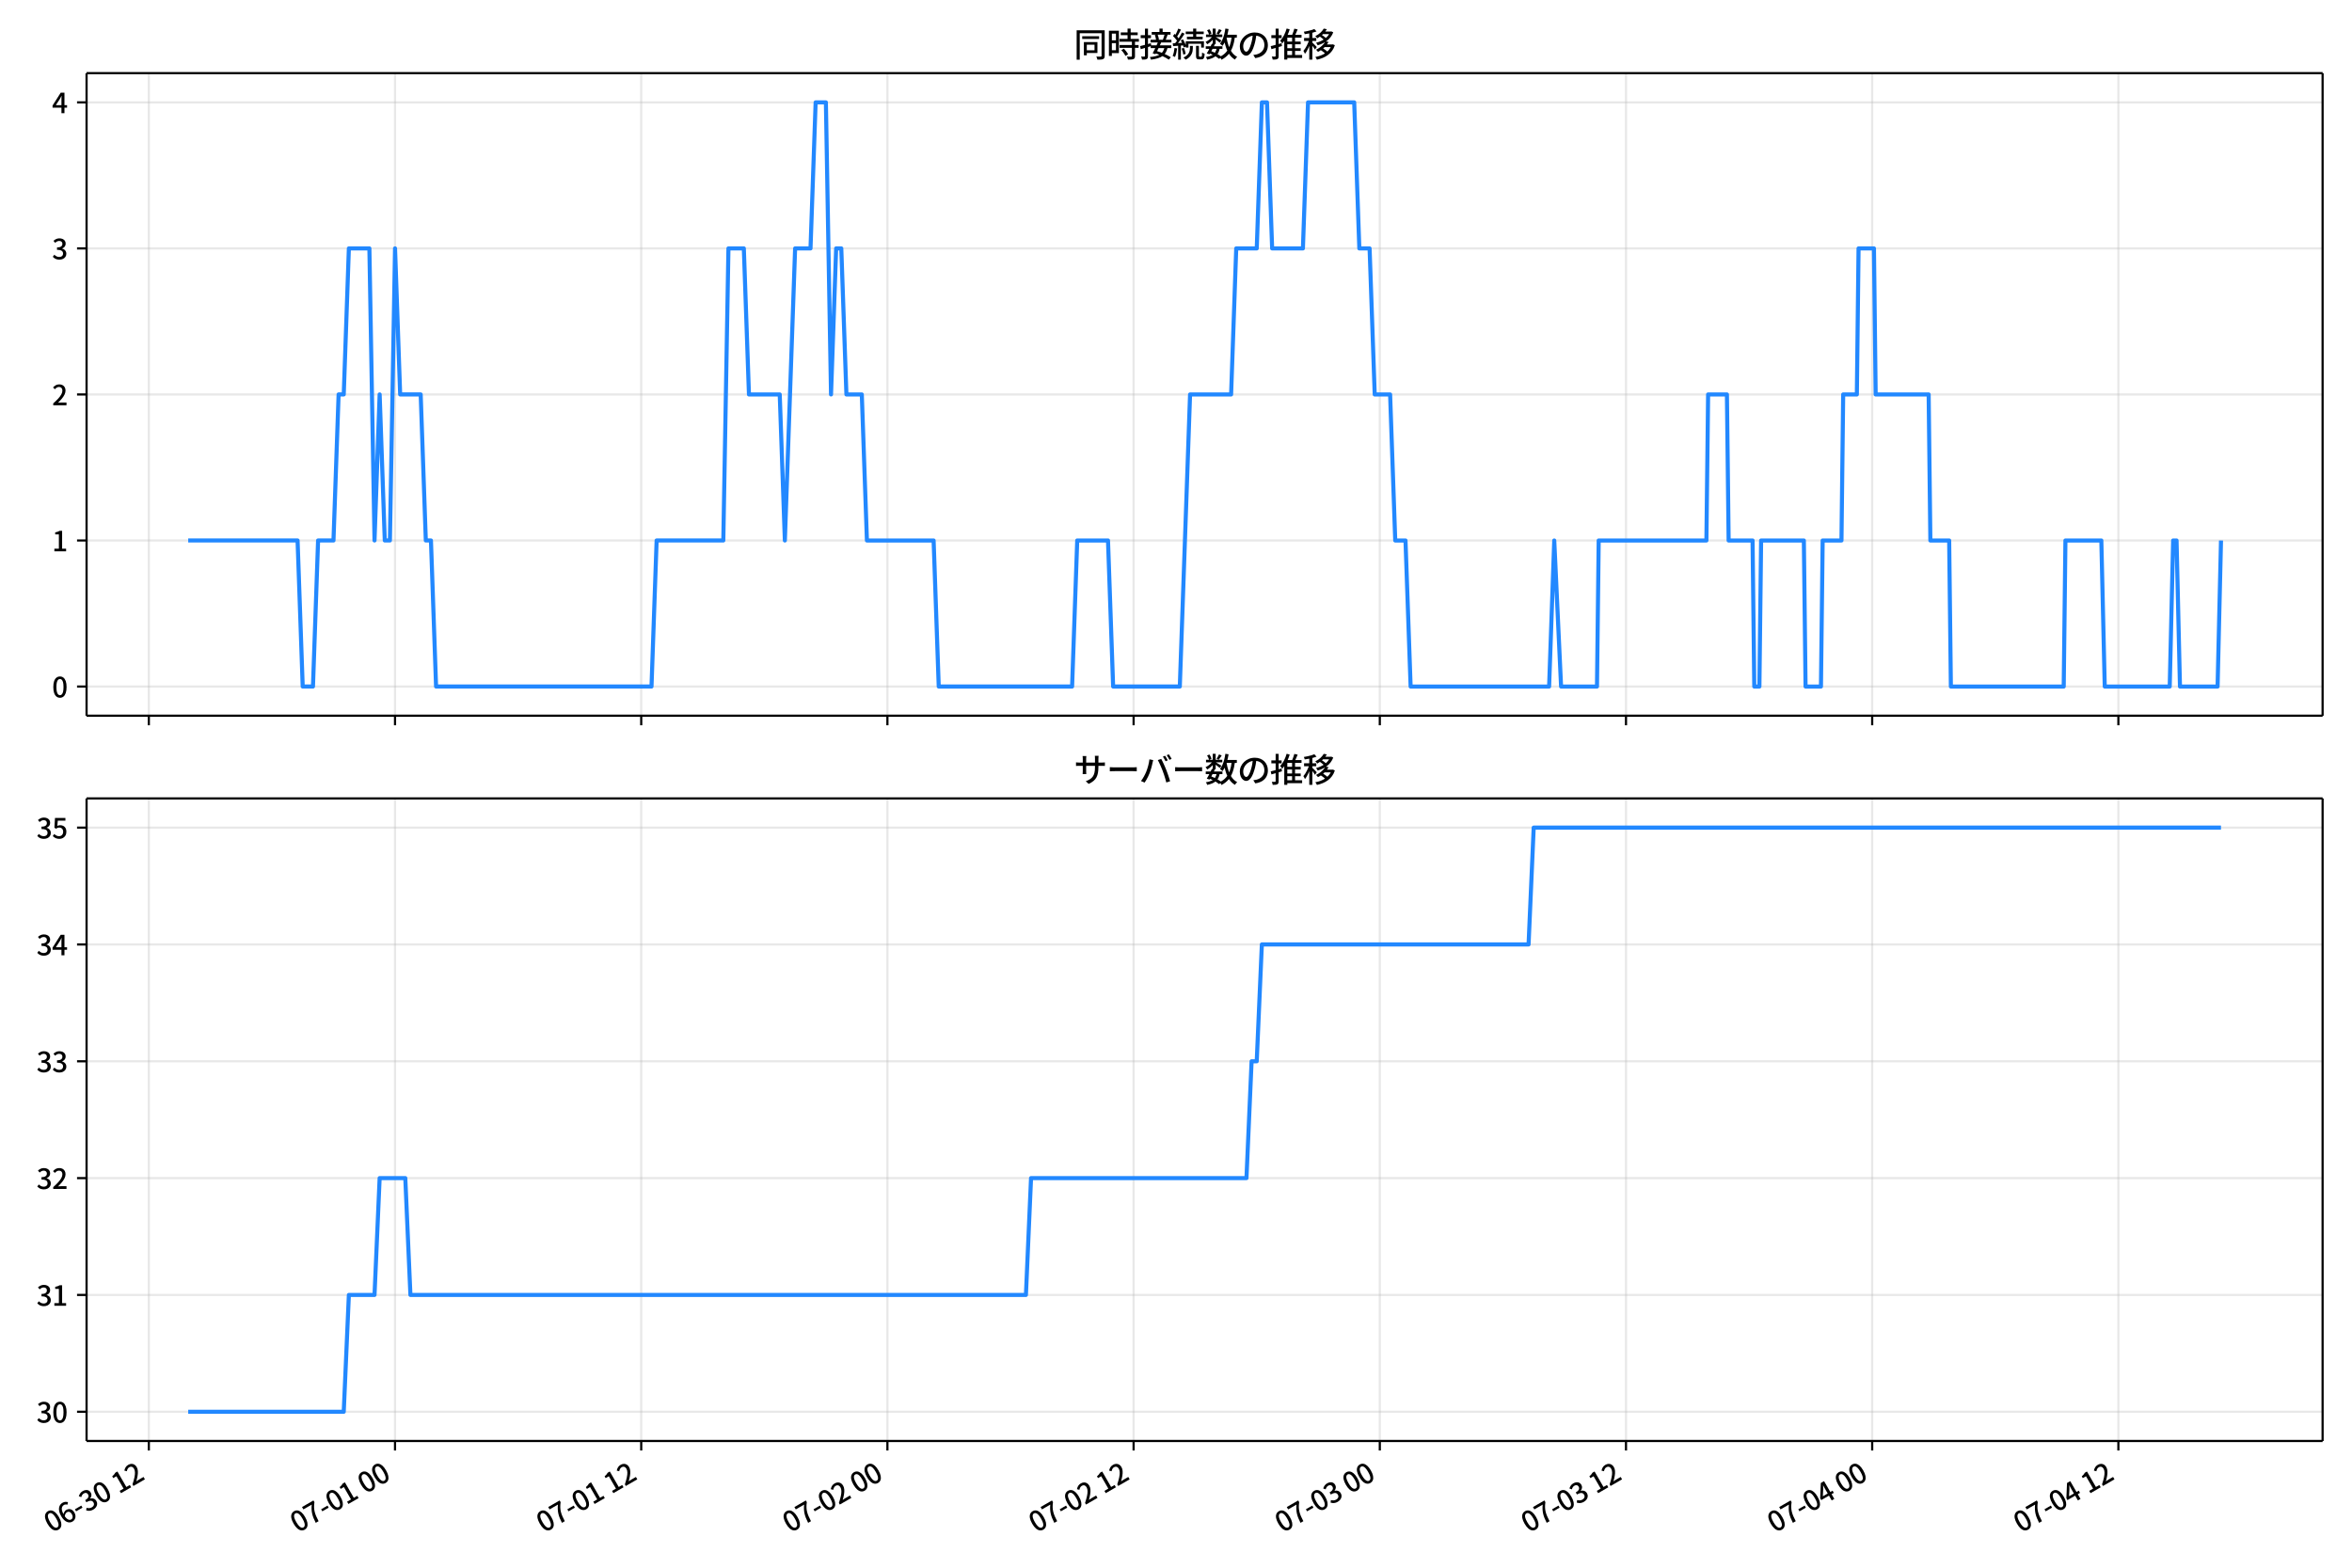 <!DOCTYPE svg  PUBLIC '-//W3C//DTD SVG 1.1//EN'  'http://www.w3.org/Graphics/SVG/1.1/DTD/svg11.dtd'>
<svg version="1.1" viewBox="0 0 864 576" xmlns="http://www.w3.org/2000/svg" xmlns:xlink="http://www.w3.org/1999/xlink">
 <defs>
  <style type="text/css">*{stroke-linejoin: round; stroke-linecap: butt}</style>
 </defs>
 <g id="y">
  <g id="z">
   <path d="m0 576h864v-576h-864z" fill="#fff"/>
  </g>
  <g id="aa">
   <g id="ab">
    <path d="m31.801 262.97h821.4v-236.09h-821.4z" fill="#fff"/>
   </g>
   <g id="ac">
    <g id="ad">
     <g id="ae">
      <path d="m54.673 262.97v-236.09" clip-path="url(#d)" fill="none" stroke="#b0b0b0" stroke-linecap="square" stroke-opacity=".3" stroke-width=".8"/>
     </g>
     <g id="af">
      <defs>
       <path id="b" d="m0 0v3.5" stroke="#000" stroke-width=".8"/>
      </defs>
      <use x="54.673" y="262.973" stroke="#000000" stroke-width=".8" xlink:href="#b"/>
     </g>
    </g>
    <g id="ag">
     <g id="ah">
      <path d="m145.11 262.97v-236.09" clip-path="url(#d)" fill="none" stroke="#b0b0b0" stroke-linecap="square" stroke-opacity=".3" stroke-width=".8"/>
     </g>
     <g id="ai">
      <use x="145.112" y="262.973" stroke="#000000" stroke-width=".8" xlink:href="#b"/>
     </g>
    </g>
    <g id="aj">
     <g id="ak">
      <path d="m235.55 262.97v-236.09" clip-path="url(#d)" fill="none" stroke="#b0b0b0" stroke-linecap="square" stroke-opacity=".3" stroke-width=".8"/>
     </g>
     <g id="al">
      <use x="235.55" y="262.973" stroke="#000000" stroke-width=".8" xlink:href="#b"/>
     </g>
    </g>
    <g id="am">
     <g id="an">
      <path d="m325.99 262.97v-236.09" clip-path="url(#d)" fill="none" stroke="#b0b0b0" stroke-linecap="square" stroke-opacity=".3" stroke-width=".8"/>
     </g>
     <g id="ao">
      <use x="325.989" y="262.973" stroke="#000000" stroke-width=".8" xlink:href="#b"/>
     </g>
    </g>
    <g id="ap">
     <g id="aq">
      <path d="m416.43 262.97v-236.09" clip-path="url(#d)" fill="none" stroke="#b0b0b0" stroke-linecap="square" stroke-opacity=".3" stroke-width=".8"/>
     </g>
     <g id="ar">
      <use x="416.427" y="262.973" stroke="#000000" stroke-width=".8" xlink:href="#b"/>
     </g>
    </g>
    <g id="as">
     <g id="at">
      <path d="m506.87 262.97v-236.09" clip-path="url(#d)" fill="none" stroke="#b0b0b0" stroke-linecap="square" stroke-opacity=".3" stroke-width=".8"/>
     </g>
     <g id="au">
      <use x="506.866" y="262.973" stroke="#000000" stroke-width=".8" xlink:href="#b"/>
     </g>
    </g>
    <g id="av">
     <g id="aw">
      <path d="m597.3 262.97v-236.09" clip-path="url(#d)" fill="none" stroke="#b0b0b0" stroke-linecap="square" stroke-opacity=".3" stroke-width=".8"/>
     </g>
     <g id="ax">
      <use x="597.304" y="262.973" stroke="#000000" stroke-width=".8" xlink:href="#b"/>
     </g>
    </g>
    <g id="ay">
     <g id="az">
      <path d="m687.74 262.97v-236.09" clip-path="url(#d)" fill="none" stroke="#b0b0b0" stroke-linecap="square" stroke-opacity=".3" stroke-width=".8"/>
     </g>
     <g id="ba">
      <use x="687.743" y="262.973" stroke="#000000" stroke-width=".8" xlink:href="#b"/>
     </g>
    </g>
    <g id="bb">
     <g id="bc">
      <path d="m778.18 262.97v-236.09" clip-path="url(#d)" fill="none" stroke="#b0b0b0" stroke-linecap="square" stroke-opacity=".3" stroke-width=".8"/>
     </g>
     <g id="bd">
      <use x="778.181" y="262.973" stroke="#000000" stroke-width=".8" xlink:href="#b"/>
     </g>
    </g>
   </g>
   <g id="be">
    <g id="bf">
     <g id="bg">
      <path d="m31.801 252.24h821.4" clip-path="url(#d)" fill="none" stroke="#b0b0b0" stroke-linecap="square" stroke-opacity=".3" stroke-width=".8"/>
     </g>
     <g id="bh">
      <defs>
       <path id="e" d="m0 0h-3.5" stroke="#000" stroke-width=".8"/>
      </defs>
      <use x="31.801" y="252.241" stroke="#000000" stroke-width=".8" xlink:href="#e"/>
     </g>
     <g id="bi">
      <!-- 0 -->
      <g transform="translate(19.101 256.23) scale(.1 -.1)">
       <defs>
        <path id="a" transform="scale(.016)" d="m1830-90q-460 0-806 275-346 276-535 823-188 547-188 1366 0 820 188 1357 189 538 535 803 346 266 806 266 461 0 800-269 340-269 528-803 189-534 189-1354 0-819-189-1366-188-547-528-823-339-275-800-275zm0 589q237 0 422 185 186 186 288 599 103 413 103 1091 0 679-103 1082-102 403-288 582-185 180-422 180-236 0-422-180-186-179-292-582-105-403-105-1082 0-678 105-1091 106-413 292-599 186-185 422-185z"/>
       </defs>
       <use xlink:href="#a"/>
      </g>
     </g>
    </g>
    <g id="bj">
     <g id="bk">
      <path d="m31.801 198.58h821.4" clip-path="url(#d)" fill="none" stroke="#b0b0b0" stroke-linecap="square" stroke-opacity=".3" stroke-width=".8"/>
     </g>
     <g id="bl">
      <use x="31.801" y="198.584" stroke="#000000" stroke-width=".8" xlink:href="#e"/>
     </g>
     <g id="bm">
      <!-- 1 -->
      <g transform="translate(19.101 202.57) scale(.1 -.1)">
       <defs>
        <path id="h" transform="scale(.016)" d="m544 0v608h1037v3277h-845v467q333 58 579 147 247 90 451 218h557v-4109h915v-608h-2694z"/>
       </defs>
       <use xlink:href="#h"/>
      </g>
     </g>
    </g>
    <g id="bn">
     <g id="bo">
      <path d="m31.801 144.93h821.4" clip-path="url(#d)" fill="none" stroke="#b0b0b0" stroke-linecap="square" stroke-opacity=".3" stroke-width=".8"/>
     </g>
     <g id="bp">
      <use x="31.801" y="144.926" stroke="#000000" stroke-width=".8" xlink:href="#e"/>
     </g>
     <g id="bq">
      <!-- 2 -->
      <g transform="translate(19.101 148.91) scale(.1 -.1)">
       <defs>
        <path id="g" transform="scale(.016)" d="m282 0v429q697 621 1164 1136 468 515 701 956 234 442 234 826 0 256-87 451-86 196-262 301-176 106-445 106-275 0-506-151-230-150-422-368l-416 410q301 333 637 518 336 186 803 186 429 0 749-176t496-493 176-745q0-455-224-919t-615-935q-390-470-889-950 186 20 394 36t374 16h1184v-634h-3046z"/>
       </defs>
       <use xlink:href="#g"/>
      </g>
     </g>
    </g>
    <g id="br">
     <g id="bs">
      <path d="m31.801 91.269h821.4" clip-path="url(#d)" fill="none" stroke="#b0b0b0" stroke-linecap="square" stroke-opacity=".3" stroke-width=".8"/>
     </g>
     <g id="bt">
      <use x="31.801" y="91.269" stroke="#000000" stroke-width=".8" xlink:href="#e"/>
     </g>
     <g id="bu">
      <!-- 3 -->
      <g transform="translate(19.101 95.254) scale(.1 -.1)">
       <defs>
        <path id="f" transform="scale(.016)" d="m1715-90q-371 0-656 90t-503 240q-217 150-377 323l359 474q211-205 479-359 269-153 634-153 269 0 467 92 199 93 311 266t112 423q0 256-125 451t-429 300q-304 106-835 106v551q467 0 732 105 266 106 384 291 119 186 119 423 0 307-192 489-192 183-531 183-269 0-503-119-233-118-438-316l-384 460q282 256 614 413 333 157 737 157 422 0 748-144 327-144 512-413 186-269 186-659 0-403-221-685-221-281-592-422v-26q269-70 490-227t349-400 128-557q0-422-215-726-214-304-573-468-358-163-787-163z"/>
       </defs>
       <use xlink:href="#f"/>
      </g>
     </g>
    </g>
    <g id="bv">
     <g id="bw">
      <path d="m31.801 37.611h821.4" clip-path="url(#d)" fill="none" stroke="#b0b0b0" stroke-linecap="square" stroke-opacity=".3" stroke-width=".8"/>
     </g>
     <g id="bx">
      <use x="31.801" y="37.611" stroke="#000000" stroke-width=".8" xlink:href="#e"/>
     </g>
     <g id="by">
      <!-- 4 -->
      <g transform="translate(19.101 41.597) scale(.1 -.1)">
       <defs>
        <path id="k" transform="scale(.016)" d="m2170 0v3072q0 192 12 457 13 266 20 458h-26q-90-179-183-365-92-185-195-364l-921-1415h2579v-576h-3328v493l1875 2957h858v-4717h-691z"/>
       </defs>
       <use xlink:href="#k"/>
      </g>
     </g>
    </g>
   </g>
   <g id="bz">
    <path d="m69.137 198.58h40.176l1.884 53.657h3.768l1.884-53.657h5.652l1.884-53.657h1.884l1.884-53.657h7.537l1.884 107.31 1.884-53.657 1.884 53.657h1.884l1.884-107.31 1.884 53.657h7.537l1.884 53.657h1.884l1.884 53.657h79.134l1.884-53.657h24.494l1.884-107.31h5.652l1.884 53.657h11.305l1.884 53.657 3.768-107.31h5.652l1.884-53.657h3.768l1.884 107.31 1.884-53.657h1.884l1.884 53.657h5.652l1.884 53.657h24.494l1.884 53.657h48.987l1.884-53.657h11.305l1.884 53.657h24.494l3.768-107.31h15.073l1.884-53.657h7.537l1.884-53.657h1.884l1.884 53.657h11.305l1.884-53.657h16.957l1.884 53.657h3.768l1.884 53.657h5.652l1.884 53.657h3.768l1.884 53.657h50.872l1.884-53.657 2.512 53.657h13.189l.628-53.657h39.567l.628-53.657h6.909l.628 53.657h8.793l.628 53.657h1.884l.628-53.657h15.701l.628 53.657h5.652l.628-53.657h6.909l.628-53.657h5.024l.628-53.657h5.652l.628 53.657h19.469l.628 53.657h6.909l.628 53.657h41.451l.628-53.657h13.189l1.256 53.657h23.866l1.256-53.657h1.256l1.256 53.657h13.817l1.256-53.657v0" clip-path="url(#d)" fill="none" stroke="#28f" stroke-linecap="square" stroke-width="1.5"/>
   </g>
   <g id="ca">
    <path d="m31.801 262.97v-236.09" fill="none" stroke="#000" stroke-linecap="square" stroke-width=".8"/>
   </g>
   <g id="cb">
    <path d="m853.2 262.97v-236.09" fill="none" stroke="#000" stroke-linecap="square" stroke-width=".8"/>
   </g>
   <g id="cc">
    <path d="m31.801 262.97h821.4" fill="none" stroke="#000" stroke-linecap="square" stroke-width=".8"/>
   </g>
   <g id="cd">
    <path d="m31.801 26.88h821.4" fill="none" stroke="#000" stroke-linecap="square" stroke-width=".8"/>
   </g>
   <g id="ce">
    <!-- 同時接続数の推移 -->
    <g transform="translate(394.5 20.88) scale(.12 -.12)">
     <defs>
      <path id="t" transform="scale(.016)" d="m1587 3936h3232v-518h-3232v518zm320-1114h557v-2534h-557v2534zm301 0h2291v-2086h-2291v512h1734v1069h-1734v505zm-1683 2260h5113v-570h-4524v-5056h-589v5626zm4768 0h595v-4896q0-250-67-397t-227-218q-160-77-426-96t-675-19q-13 83-45 192t-77 218q-45 108-89 185 281-13 527-13 247 0 330 0 83 7 118 42 36 35 36 112v4890z"/>
      <path id="r" transform="scale(.016)" d="m2714 4672h3238v-525h-3238v525zm-244-1235h3712v-538h-3712v538zm20-1184h3635v-531h-3635v531zm1523 3155h595v-2310h-595v2310zm832-2451h589v-2823q0-230-61-364-61-135-227-199-167-70-423-86t-633-16q-20 121-78 285-57 163-121 284 275-6 509-9t310-3q77 6 106 28 29 23 29 93v2810zm-2023-1677 487 282q153-160 313-352t294-381q135-189 206-343l-519-313q-64 153-189 348-124 196-278 394-154 199-314 365zm-2086 3718h1619v-4281h-1619v544h1056v3187h-1056v550zm32-1843h1293v-537h-1293v537zm-320 1843h563v-4832h-563v4832z"/>
      <path id="s" transform="scale(.016)" d="m3866 5408h614v-870h-614v870zm-1479-653h3597v-518h-3597v518zm-230-1485h4e3v-518h-4e3v518zm825 922 519 102q64-160 121-342 58-182 96-352 39-170 45-304l-544-128q-6 134-42 313-35 180-83 365-48 186-112 346zm1856 109 589-71q-96-275-202-557-105-281-195-486l-518 77q58 147 122 329 64 183 118 372t86 336zm-2643-2106h3943v-518h-3943v518zm1408 685 602-115q-167-371-362-784t-390-797-362-685l-525 179q160 288 346 666t368 784 323 752zm-659-2157 358 403q352-102 733-240 381-137 752-304 371-166 697-336 327-169 558-329l-384-461q-218 160-532 336-313 176-685 345-371 170-755 323-384 154-742 263zm1894 1114 583-71q-122-550-353-944-230-393-604-662t-922-435q-547-167-1296-269-25 128-93 269-67 141-137 230 678 64 1168 192t819 349q330 221 531 550 202 330 304 791zm-4684 217q396 90 953 240 557 151 1120 311l77-544q-525-154-1053-311-528-156-963-284l-134 588zm121 2093h1965v-563h-1965v563zm819 1248h576v-5229q0-236-51-374t-192-208q-141-77-355-99-214-23-541-16-13 115-64 288t-109 294q205-6 381-6t234 0q64 0 92 28 29 29 29 93v5229z"/>
      <path id="q" transform="scale(.016)" d="m4058 5408h595v-1798h-595v1798zm-1415-563h3443v-499h-3443v499zm231-992h3008v-499h-3008v499zm-224-877h3475v-1203h-531v729h-2432v-729h-512v1203zm1964-877h551v-1881q0-122 22-157 23-35 106-35 25 0 92 0 68 0 135 0t99 0q51 0 83 54t45 224 19 515q90-70 234-131t259-93q-19-429-83-662-64-234-183-326-118-93-316-93-39 0-103 0t-134 0-138 0q-67 0-99 0-237 0-365 64t-176 218q-48 153-48 422v1881zm-1164-6h550v-455q0-243-48-528-48-284-186-579-137-294-409-572-272-279-727-503-70 90-192 208-121 118-230 195 416 205 665 438 250 234 371 474 122 240 164 467 42 228 42 413v442zm-2240 3309 524-192q-121-244-259-503-137-259-275-496t-259-416l-410 173q122 186 246 438 125 253 240 515 116 263 193 481zm716-743 500-230q-224-359-496-756-272-396-548-764-275-368-518-650l-358 205q179 211 377 483 199 272 387 569 189 298 358 592 170 295 298 551zm-1721-665 307 403q166-154 339-340 173-185 320-364t224-327l-326-460q-77 160-218 348-141 189-314 384-172 196-332 356zm1485-832 435 179q128-211 249-458 122-246 215-474 93-227 137-412l-473-211q-32 185-119 422-86 237-201 486-115 250-243 468zm-1530-583q422 26 998 54 576 29 1184 68l7-499q-570-45-1127-84-556-38-992-70l-70 531zm1702-992 436 135q121-276 214-596t118-556l-454-148q-26 237-112 563-86 327-202 602zm-1363 109 499-83q-57-455-163-897-105-441-253-748-51 32-134 73-83 42-170 83-86 42-144 62 148 294 234 697t131 813zm691 627h525v-2861h-525v2861z"/>
      <path id="m" transform="scale(.016)" d="m224 2022h3187v-499h-3187v499zm51 2247h3111v-487h-3111v487zm1127-1735 563-121q-154-320-333-672t-352-679q-173-326-326-582l-532 173q148 243 324 566t345 669q170 346 311 646zm934-832 563-64q-89-480-262-838t-461-614-701-432-976-298q-25 128-99 269t-157 237q659 102 1085 303 426 202 666 554t342 883zm422 3597 519-211q-147-218-298-436-150-217-278-377l-403 186q121 173 252 413 132 240 208 425zm-1203 109h563v-2957h-563v2957zm-1075-320 448 186q134-192 246-420 112-227 157-393l-467-211q-38 172-147 406t-237 432zm1094-1050 397-236q-160-263-400-529-240-265-519-489-278-224-553-378-51 103-141 237-89 135-179 218 269 109 534 294 266 186 493 416 228 231 368 467zm487-204q83-45 246-145 163-99 352-211t346-211 221-150l-327-423q-83 77-230 198-147 122-317 253-170 132-327 250-156 119-259 189l295 250zm1798 396h2311v-556h-2311v556zm115 1178 615-90q-103-640-263-1235t-384-1101q-224-505-512-889-44 57-134 134t-186 157-166 125q275 339 473 796 199 458 340 995 141 538 217 1108zm1223-1510 614-58q-147-1101-445-1940-297-838-813-1443-515-604-1321-1014-26 71-90 177-64 105-134 208-70 102-128 159 742 346 1212 880 471 535 730 1290 260 755 375 1741zm-1005-135q134-851 387-1597 253-745 659-1305 407-560 1002-874-70-57-154-150-83-93-154-189-70-96-121-179-633 371-1056 988-422 618-688 1434-265 816-425 1783l550 89zm-3309-3065 327 416q377-148 754-330 378-182 701-378 324-195 548-368l-416-435q-211 179-519 378-307 198-666 383-358 186-729 334z"/>
      <path id="p" transform="scale(.016)" d="m3686 4378q-64-493-163-1041-99-547-265-1084-192-653-432-1104t-522-688-595-237q-320 0-596 221-275 221-448 621-172 400-172 931 0 537 220 1017 221 480 611 851 391 372 909 583 519 211 1121 211 576 0 1040-186 464-185 793-515 330-329 502-771 173-441 173-941 0-672-278-1194-278-521-816-851-538-329-1318-444l-378 601q166 20 307 42t263 48q307 70 585 217 279 148 496 375 218 227 342 534 125 308 125 692t-122 713q-121 330-358 573-236 243-582 380-346 138-781 138-525 0-935-186-409-185-694-489-284-304-432-656-147-352-147-678 0-365 89-605 90-240 224-355 135-115 276-115t288 144 297 457q151 314 298 800 147 461 246 982 100 522 145 1021l684-12z"/>
      <path id="n" transform="scale(.016)" d="m2995 2925h2893v-519h-2893v519zm0-1280h2893v-519h-2893v519zm-64-1299h3232v-557h-3232v557zm1312 3577h563v-3763h-563v3763zm429 1466 634-141q-154-390-340-794-185-403-339-684l-512 140q103 199 208 458 106 259 195 528 90 269 154 493zm-1472 25 582-147q-153-518-371-1018-217-499-483-931t-573-758q-38 64-109 160-70 96-147 198-77 103-141 160 416 416 733 1034t509 1302zm128-1203h2720v-537h-2720v-4205h-582v4422l313 320h269zm-3174-2157q396 90 953 240 557 151 1120 311l77-544q-525-154-1053-311-528-156-963-284l-134 588zm121 2093h1965v-563h-1965v563zm819 1248h576v-5229q0-236-51-374t-192-208q-141-77-355-99-214-23-541-16-13 115-64 288t-109 294q205-6 381-6t234 0q64 0 92 28 29 29 29 93v5229z"/>
      <path id="l" transform="scale(.016)" d="m4051 5402 595-109q-281-493-729-941t-1107-806q-39 64-106 144t-141 153q-73 74-137 119 608 288 1011 678t614 762zm-77-557h1511v-493h-1863l352 493zm1293 0h109l109 25 384-179q-192-505-496-905t-695-701q-390-301-845-519-454-217-947-358-44 109-137 253t-176 227q448 109 867 294 419 186 777 445 359 259 631 592t419 730v96zm-1990-954 377 307q167-96 336-218 170-121 320-249 151-128 247-237l-397-332q-90 108-237 236t-317 259q-169 132-329 234zm1107-934 595-109q-307-538-803-1031-496-492-1232-876-38 64-102 144t-138 156q-74 77-138 116 455 217 807 483t604 554q253 288 407 563zm-90-589h1460v-506h-1818l358 506zm1268 0h121l109 26 384-167q-192-614-531-1075t-787-794q-448-332-983-553-534-221-1129-355-45 115-132 269-86 153-176 249 551 96 1043 285 493 189 903 473 410 285 714 669t464 883v90zm-2132-1056 410 339q186-102 384-237 198-134 371-275t282-269l-435-371q-103 128-270 272-166 144-361 288t-381 253zm-2150 3533h589v-5376h-589v5376zm-992-1242h2336v-569h-2336v569zm1024-224 365-160q-96-339-231-707-134-368-291-727-157-358-336-672-179-313-365-537-44 128-134 291t-160 272q173 192 339 457 167 266 323 570 157 304 282 618t208 595zm941 1946 416-467q-314-122-695-221-380-99-784-173-403-74-780-131-20 102-71 236-51 135-102 231 358 58 732 138 375 80 711 179t573 208zm-397-2579q58-45 179-170 122-125 266-266 144-140 259-265t160-183l-352-473q-58 102-157 255-99 154-218 317-118 164-227 311-108 147-185 237l275 237z"/>
     </defs>
     <use xlink:href="#t"/>
     <use transform="translate(100)" xlink:href="#r"/>
     <use transform="translate(200)" xlink:href="#s"/>
     <use transform="translate(300)" xlink:href="#q"/>
     <use transform="translate(400)" xlink:href="#m"/>
     <use transform="translate(500)" xlink:href="#p"/>
     <use transform="translate(600)" xlink:href="#n"/>
     <use transform="translate(700)" xlink:href="#l"/>
    </g>
   </g>
  </g>
  <g id="cf">
   <g id="cg">
    <path d="m31.801 529.45h821.4v-236.09h-821.4z" fill="#fff"/>
   </g>
   <g id="ch">
    <g id="ci">
     <g id="cj">
      <path d="m54.673 529.45v-236.09" clip-path="url(#c)" fill="none" stroke="#b0b0b0" stroke-linecap="square" stroke-opacity=".3" stroke-width=".8"/>
     </g>
     <g id="ck">
      <use x="54.673" y="529.445" stroke="#000000" stroke-width=".8" xlink:href="#b"/>
     </g>
     <g id="cl">
      <!-- 06-30 12 -->
      <g transform="translate(18.9 563.36) rotate(-30) scale(.1 -.1)">
       <defs>
        <path id="u" transform="scale(.016)" d="m1971-90q-339 0-634 144-294 144-518 435-224 292-352 733-128 442-128 1044 0 678 147 1161 148 483 397 784 250 301 570 445t665 144q397 0 688-147 292-147 490-359l-403-448q-128 154-327 253-198 99-409 99-307 0-567-182-259-182-413-605-153-422-153-1145 0-608 115-1002t326-589q212-195 493-195 212 0 375 121 163 122 259 343t96 522q0 300-90 511-89 212-259 320-169 109-419 109-211 0-451-134t-458-461l-25 538q134 192 313 323t374 201q196 71 375 71 397 0 694-163 298-163 467-490 170-326 170-825 0-468-195-817-195-348-512-544-317-195-701-195z"/>
        <path id="i" transform="scale(.016)" d="m301 1536v544h1689v-544h-1689z"/>
       </defs>
       <use xlink:href="#a"/>
       <use transform="translate(57)" xlink:href="#u"/>
       <use transform="translate(114)" xlink:href="#i"/>
       <use transform="translate(149.7)" xlink:href="#f"/>
       <use transform="translate(206.7)" xlink:href="#a"/>
       <use transform="translate(263.7)" xlink:href="#NotoSansJP-Medium-20"/>
       <use transform="translate(286.2)" xlink:href="#h"/>
       <use transform="translate(343.2)" xlink:href="#g"/>
      </g>
     </g>
    </g>
    <g id="cm">
     <g id="cn">
      <path d="m145.11 529.45v-236.09" clip-path="url(#c)" fill="none" stroke="#b0b0b0" stroke-linecap="square" stroke-opacity=".3" stroke-width=".8"/>
     </g>
     <g id="co">
      <use x="145.112" y="529.445" stroke="#000000" stroke-width=".8" xlink:href="#b"/>
     </g>
     <g id="cp">
      <!-- 07-01 00 -->
      <g transform="translate(109.34 563.36) rotate(-30) scale(.1 -.1)">
       <defs>
        <path id="j" transform="scale(.016)" d="m1235 0q32 646 109 1187t224 1024 384 941 576 938h-2208v627h3027v-455q-409-512-665-989-256-476-397-969t-205-1053-90-1251h-755z"/>
       </defs>
       <use xlink:href="#a"/>
       <use transform="translate(57)" xlink:href="#j"/>
       <use transform="translate(114)" xlink:href="#i"/>
       <use transform="translate(149.7)" xlink:href="#a"/>
       <use transform="translate(206.7)" xlink:href="#h"/>
       <use transform="translate(263.7)" xlink:href="#NotoSansJP-Medium-20"/>
       <use transform="translate(286.2)" xlink:href="#a"/>
       <use transform="translate(343.2)" xlink:href="#a"/>
      </g>
     </g>
    </g>
    <g id="cq">
     <g id="cr">
      <path d="m235.55 529.45v-236.09" clip-path="url(#c)" fill="none" stroke="#b0b0b0" stroke-linecap="square" stroke-opacity=".3" stroke-width=".8"/>
     </g>
     <g id="cs">
      <use x="235.55" y="529.445" stroke="#000000" stroke-width=".8" xlink:href="#b"/>
     </g>
     <g id="ct">
      <!-- 07-01 12 -->
      <g transform="translate(199.78 563.36) rotate(-30) scale(.1 -.1)">
       <use xlink:href="#a"/>
       <use transform="translate(57)" xlink:href="#j"/>
       <use transform="translate(114)" xlink:href="#i"/>
       <use transform="translate(149.7)" xlink:href="#a"/>
       <use transform="translate(206.7)" xlink:href="#h"/>
       <use transform="translate(263.7)" xlink:href="#NotoSansJP-Medium-20"/>
       <use transform="translate(286.2)" xlink:href="#h"/>
       <use transform="translate(343.2)" xlink:href="#g"/>
      </g>
     </g>
    </g>
    <g id="cu">
     <g id="cv">
      <path d="m325.99 529.45v-236.09" clip-path="url(#c)" fill="none" stroke="#b0b0b0" stroke-linecap="square" stroke-opacity=".3" stroke-width=".8"/>
     </g>
     <g id="cw">
      <use x="325.989" y="529.445" stroke="#000000" stroke-width=".8" xlink:href="#b"/>
     </g>
     <g id="cx">
      <!-- 07-02 00 -->
      <g transform="translate(290.22 563.36) rotate(-30) scale(.1 -.1)">
       <use xlink:href="#a"/>
       <use transform="translate(57)" xlink:href="#j"/>
       <use transform="translate(114)" xlink:href="#i"/>
       <use transform="translate(149.7)" xlink:href="#a"/>
       <use transform="translate(206.7)" xlink:href="#g"/>
       <use transform="translate(263.7)" xlink:href="#NotoSansJP-Medium-20"/>
       <use transform="translate(286.2)" xlink:href="#a"/>
       <use transform="translate(343.2)" xlink:href="#a"/>
      </g>
     </g>
    </g>
    <g id="cy">
     <g id="cz">
      <path d="m416.43 529.45v-236.09" clip-path="url(#c)" fill="none" stroke="#b0b0b0" stroke-linecap="square" stroke-opacity=".3" stroke-width=".8"/>
     </g>
     <g id="da">
      <use x="416.427" y="529.445" stroke="#000000" stroke-width=".8" xlink:href="#b"/>
     </g>
     <g id="db">
      <!-- 07-02 12 -->
      <g transform="translate(380.65 563.36) rotate(-30) scale(.1 -.1)">
       <use xlink:href="#a"/>
       <use transform="translate(57)" xlink:href="#j"/>
       <use transform="translate(114)" xlink:href="#i"/>
       <use transform="translate(149.7)" xlink:href="#a"/>
       <use transform="translate(206.7)" xlink:href="#g"/>
       <use transform="translate(263.7)" xlink:href="#NotoSansJP-Medium-20"/>
       <use transform="translate(286.2)" xlink:href="#h"/>
       <use transform="translate(343.2)" xlink:href="#g"/>
      </g>
     </g>
    </g>
    <g id="dc">
     <g id="dd">
      <path d="m506.87 529.45v-236.09" clip-path="url(#c)" fill="none" stroke="#b0b0b0" stroke-linecap="square" stroke-opacity=".3" stroke-width=".8"/>
     </g>
     <g id="de">
      <use x="506.866" y="529.445" stroke="#000000" stroke-width=".8" xlink:href="#b"/>
     </g>
     <g id="df">
      <!-- 07-03 00 -->
      <g transform="translate(471.09 563.36) rotate(-30) scale(.1 -.1)">
       <use xlink:href="#a"/>
       <use transform="translate(57)" xlink:href="#j"/>
       <use transform="translate(114)" xlink:href="#i"/>
       <use transform="translate(149.7)" xlink:href="#a"/>
       <use transform="translate(206.7)" xlink:href="#f"/>
       <use transform="translate(263.7)" xlink:href="#NotoSansJP-Medium-20"/>
       <use transform="translate(286.2)" xlink:href="#a"/>
       <use transform="translate(343.2)" xlink:href="#a"/>
      </g>
     </g>
    </g>
    <g id="dg">
     <g id="dh">
      <path d="m597.3 529.45v-236.09" clip-path="url(#c)" fill="none" stroke="#b0b0b0" stroke-linecap="square" stroke-opacity=".3" stroke-width=".8"/>
     </g>
     <g id="di">
      <use x="597.304" y="529.445" stroke="#000000" stroke-width=".8" xlink:href="#b"/>
     </g>
     <g id="dj">
      <!-- 07-03 12 -->
      <g transform="translate(561.53 563.36) rotate(-30) scale(.1 -.1)">
       <use xlink:href="#a"/>
       <use transform="translate(57)" xlink:href="#j"/>
       <use transform="translate(114)" xlink:href="#i"/>
       <use transform="translate(149.7)" xlink:href="#a"/>
       <use transform="translate(206.7)" xlink:href="#f"/>
       <use transform="translate(263.7)" xlink:href="#NotoSansJP-Medium-20"/>
       <use transform="translate(286.2)" xlink:href="#h"/>
       <use transform="translate(343.2)" xlink:href="#g"/>
      </g>
     </g>
    </g>
    <g id="dk">
     <g id="dl">
      <path d="m687.74 529.45v-236.09" clip-path="url(#c)" fill="none" stroke="#b0b0b0" stroke-linecap="square" stroke-opacity=".3" stroke-width=".8"/>
     </g>
     <g id="dm">
      <use x="687.743" y="529.445" stroke="#000000" stroke-width=".8" xlink:href="#b"/>
     </g>
     <g id="dn">
      <!-- 07-04 00 -->
      <g transform="translate(651.97 563.36) rotate(-30) scale(.1 -.1)">
       <use xlink:href="#a"/>
       <use transform="translate(57)" xlink:href="#j"/>
       <use transform="translate(114)" xlink:href="#i"/>
       <use transform="translate(149.7)" xlink:href="#a"/>
       <use transform="translate(206.7)" xlink:href="#k"/>
       <use transform="translate(263.7)" xlink:href="#NotoSansJP-Medium-20"/>
       <use transform="translate(286.2)" xlink:href="#a"/>
       <use transform="translate(343.2)" xlink:href="#a"/>
      </g>
     </g>
    </g>
    <g id="do">
     <g id="dp">
      <path d="m778.18 529.45v-236.09" clip-path="url(#c)" fill="none" stroke="#b0b0b0" stroke-linecap="square" stroke-opacity=".3" stroke-width=".8"/>
     </g>
     <g id="dq">
      <use x="778.181" y="529.445" stroke="#000000" stroke-width=".8" xlink:href="#b"/>
     </g>
     <g id="dr">
      <!-- 07-04 12 -->
      <g transform="translate(742.41 563.36) rotate(-30) scale(.1 -.1)">
       <use xlink:href="#a"/>
       <use transform="translate(57)" xlink:href="#j"/>
       <use transform="translate(114)" xlink:href="#i"/>
       <use transform="translate(149.7)" xlink:href="#a"/>
       <use transform="translate(206.7)" xlink:href="#k"/>
       <use transform="translate(263.7)" xlink:href="#NotoSansJP-Medium-20"/>
       <use transform="translate(286.2)" xlink:href="#h"/>
       <use transform="translate(343.2)" xlink:href="#g"/>
      </g>
     </g>
    </g>
   </g>
   <g id="ds">
    <g id="dt">
     <g id="du">
      <path d="m31.801 518.71h821.4" clip-path="url(#c)" fill="none" stroke="#b0b0b0" stroke-linecap="square" stroke-opacity=".3" stroke-width=".8"/>
     </g>
     <g id="dv">
      <use x="31.801" y="518.714" stroke="#000000" stroke-width=".8" xlink:href="#e"/>
     </g>
     <g id="dw">
      <!-- 30 -->
      <g transform="translate(13.401 522.7) scale(.1 -.1)">
       <use xlink:href="#f"/>
       <use transform="translate(57)" xlink:href="#a"/>
      </g>
     </g>
    </g>
    <g id="dx">
     <g id="dy">
      <path d="m31.801 475.79h821.4" clip-path="url(#c)" fill="none" stroke="#b0b0b0" stroke-linecap="square" stroke-opacity=".3" stroke-width=".8"/>
     </g>
     <g id="dz">
      <use x="31.801" y="475.788" stroke="#000000" stroke-width=".8" xlink:href="#e"/>
     </g>
     <g id="ea">
      <!-- 31 -->
      <g transform="translate(13.401 479.77) scale(.1 -.1)">
       <use xlink:href="#f"/>
       <use transform="translate(57)" xlink:href="#h"/>
      </g>
     </g>
    </g>
    <g id="eb">
     <g id="ec">
      <path d="m31.801 432.86h821.4" clip-path="url(#c)" fill="none" stroke="#b0b0b0" stroke-linecap="square" stroke-opacity=".3" stroke-width=".8"/>
     </g>
     <g id="ed">
      <use x="31.801" y="432.862" stroke="#000000" stroke-width=".8" xlink:href="#e"/>
     </g>
     <g id="ee">
      <!-- 32 -->
      <g transform="translate(13.401 436.85) scale(.1 -.1)">
       <use xlink:href="#f"/>
       <use transform="translate(57)" xlink:href="#g"/>
      </g>
     </g>
    </g>
    <g id="ef">
     <g id="eg">
      <path d="m31.801 389.94h821.4" clip-path="url(#c)" fill="none" stroke="#b0b0b0" stroke-linecap="square" stroke-opacity=".3" stroke-width=".8"/>
     </g>
     <g id="eh">
      <use x="31.801" y="389.936" stroke="#000000" stroke-width=".8" xlink:href="#e"/>
     </g>
     <g id="ei">
      <!-- 33 -->
      <g transform="translate(13.401 393.92) scale(.1 -.1)">
       <use xlink:href="#f"/>
       <use transform="translate(57)" xlink:href="#f"/>
      </g>
     </g>
    </g>
    <g id="ej">
     <g id="ek">
      <path d="m31.801 347.01h821.4" clip-path="url(#c)" fill="none" stroke="#b0b0b0" stroke-linecap="square" stroke-opacity=".3" stroke-width=".8"/>
     </g>
     <g id="el">
      <use x="31.801" y="347.01" stroke="#000000" stroke-width=".8" xlink:href="#e"/>
     </g>
     <g id="em">
      <!-- 34 -->
      <g transform="translate(13.401 351) scale(.1 -.1)">
       <use xlink:href="#f"/>
       <use transform="translate(57)" xlink:href="#k"/>
      </g>
     </g>
    </g>
    <g id="en">
     <g id="eo">
      <path d="m31.801 304.08h821.4" clip-path="url(#c)" fill="none" stroke="#b0b0b0" stroke-linecap="square" stroke-opacity=".3" stroke-width=".8"/>
     </g>
     <g id="ep">
      <use x="31.801" y="304.084" stroke="#000000" stroke-width=".8" xlink:href="#e"/>
     </g>
     <g id="eq">
      <!-- 35 -->
      <g transform="translate(13.401 308.07) scale(.1 -.1)">
       <defs>
        <path id="v" transform="scale(.016)" d="m1715-90q-365 0-653 90t-506 237q-217 147-383 307l352 480q134-134 294-246t361-183q202-70 452-70 262 0 473 118 212 119 333 346 122 227 122 541 0 460-247 716-246 256-649 256-224 0-384-64t-365-198l-365 237 141 2240h2387v-627h-1747l-109-1204q154 77 307 118 154 42 340 42 397 0 723-160t518-490q192-329 192-847 0-519-224-887t-586-560q-361-192-777-192z"/>
       </defs>
       <use xlink:href="#f"/>
       <use transform="translate(57)" xlink:href="#v"/>
      </g>
     </g>
    </g>
   </g>
   <g id="er">
    <path d="m69.137 518.71h57.133l1.884-42.926h9.421l1.884-42.926h9.421l1.884 42.926h226.1l1.884-42.926h79.134l1.884-42.926h1.884l1.884-42.926h97.975l1.884-42.926h252.47v0" clip-path="url(#c)" fill="none" stroke="#28f" stroke-linecap="square" stroke-width="1.5"/>
   </g>
   <g id="es">
    <path d="m31.801 529.45v-236.09" fill="none" stroke="#000" stroke-linecap="square" stroke-width=".8"/>
   </g>
   <g id="et">
    <path d="m853.2 529.45v-236.09" fill="none" stroke="#000" stroke-linecap="square" stroke-width=".8"/>
   </g>
   <g id="eu">
    <path d="m31.801 529.45h821.4" fill="none" stroke="#000" stroke-linecap="square" stroke-width=".8"/>
   </g>
   <g id="ev">
    <path d="m31.801 293.35h821.4" fill="none" stroke="#000" stroke-linecap="square" stroke-width=".8"/>
   </g>
   <g id="ew">
    <!-- サーバー数の推移 -->
    <g transform="translate(394.5 287.35) scale(.12 -.12)">
     <defs>
      <path id="x" transform="scale(.016)" d="m4685 2893q0-621-84-1111-83-489-288-877-204-387-569-691t-928-560l-544 512q448 167 781 371 333 205 550 503 218 298 323 739 106 442 106 1075v1620q0 192-10 339-9 147-22 217h723q-6-70-22-217t-16-339v-1581zm-2304 2086q-7-64-23-199-16-134-16-313v-2317q0-128 6-256 7-128 13-224 7-96 13-140h-710q6 44 12 140 7 96 13 221 7 125 7 259v2317q0 122-10 256-9 135-28 256h723zm-1978-1197q45-12 144-22t237-20q138-9 285-9h4217q237 0 394 13t246 26v-679q-76 7-240 13-163 6-393 6h-4224q-147 0-282-3-134-3-234-10-99-6-150-12v697z"/>
      <path id="o" transform="scale(.016)" d="m621 2854q109-6 265-16 157-9 339-16 183-6 349-6 128 0 352 0t509 0 598 0q314 0 624 0 311 0 586 0t486 0q212 0 327 0 230 0 416 16t301 22v-793q-109 6-308 19-198 13-409 13-109 0-324 0-214 0-489 0t-586 0q-310 0-624 0-313 0-598 0t-509 0-352 0q-262 0-525-10-262-9-428-22v793z"/>
      <path id="w" transform="scale(.016)" d="m4941 5037q83-109 176-269t182-320q90-160 154-288l-416-179q-96 192-240 448t-272 435l416 173zm723 275q83-122 182-282 100-160 196-317 96-156 153-271l-416-186q-102 205-246 454-144 250-279 429l410 173zm-4339-3360q102 262 201 556 100 295 183 612t144 630q61 314 93 602l723-147q-19-83-45-183-26-99-48-195t-42-166q-32-154-86-394t-131-512-164-551q-86-278-182-514-115-301-269-618-153-317-326-618-173-300-346-550l-697 294q301 397 563 874t429 880zm3155 198q-96 250-215 531-118 282-243 567-124 285-246 534-122 250-224 429l659 218q96-179 221-429t253-535q128-284 249-566 122-281 218-525 90-230 195-518 106-288 211-592 106-304 195-589 90-285 154-515l-729-237q-84 352-199 736t-240 768-259 723z"/>
     </defs>
     <use xlink:href="#x"/>
     <use transform="translate(100)" xlink:href="#o"/>
     <use transform="translate(200)" xlink:href="#w"/>
     <use transform="translate(300)" xlink:href="#o"/>
     <use transform="translate(400)" xlink:href="#m"/>
     <use transform="translate(500)" xlink:href="#p"/>
     <use transform="translate(600)" xlink:href="#n"/>
     <use transform="translate(700)" xlink:href="#l"/>
    </g>
   </g>
  </g>
 </g>
 <defs>
  <clipPath id="d">
   <rect x="31.801" y="26.88" width="821.4" height="236.09"/>
  </clipPath>
  <clipPath id="c">
   <rect x="31.801" y="293.35" width="821.4" height="236.09"/>
  </clipPath>
 </defs>
</svg>
